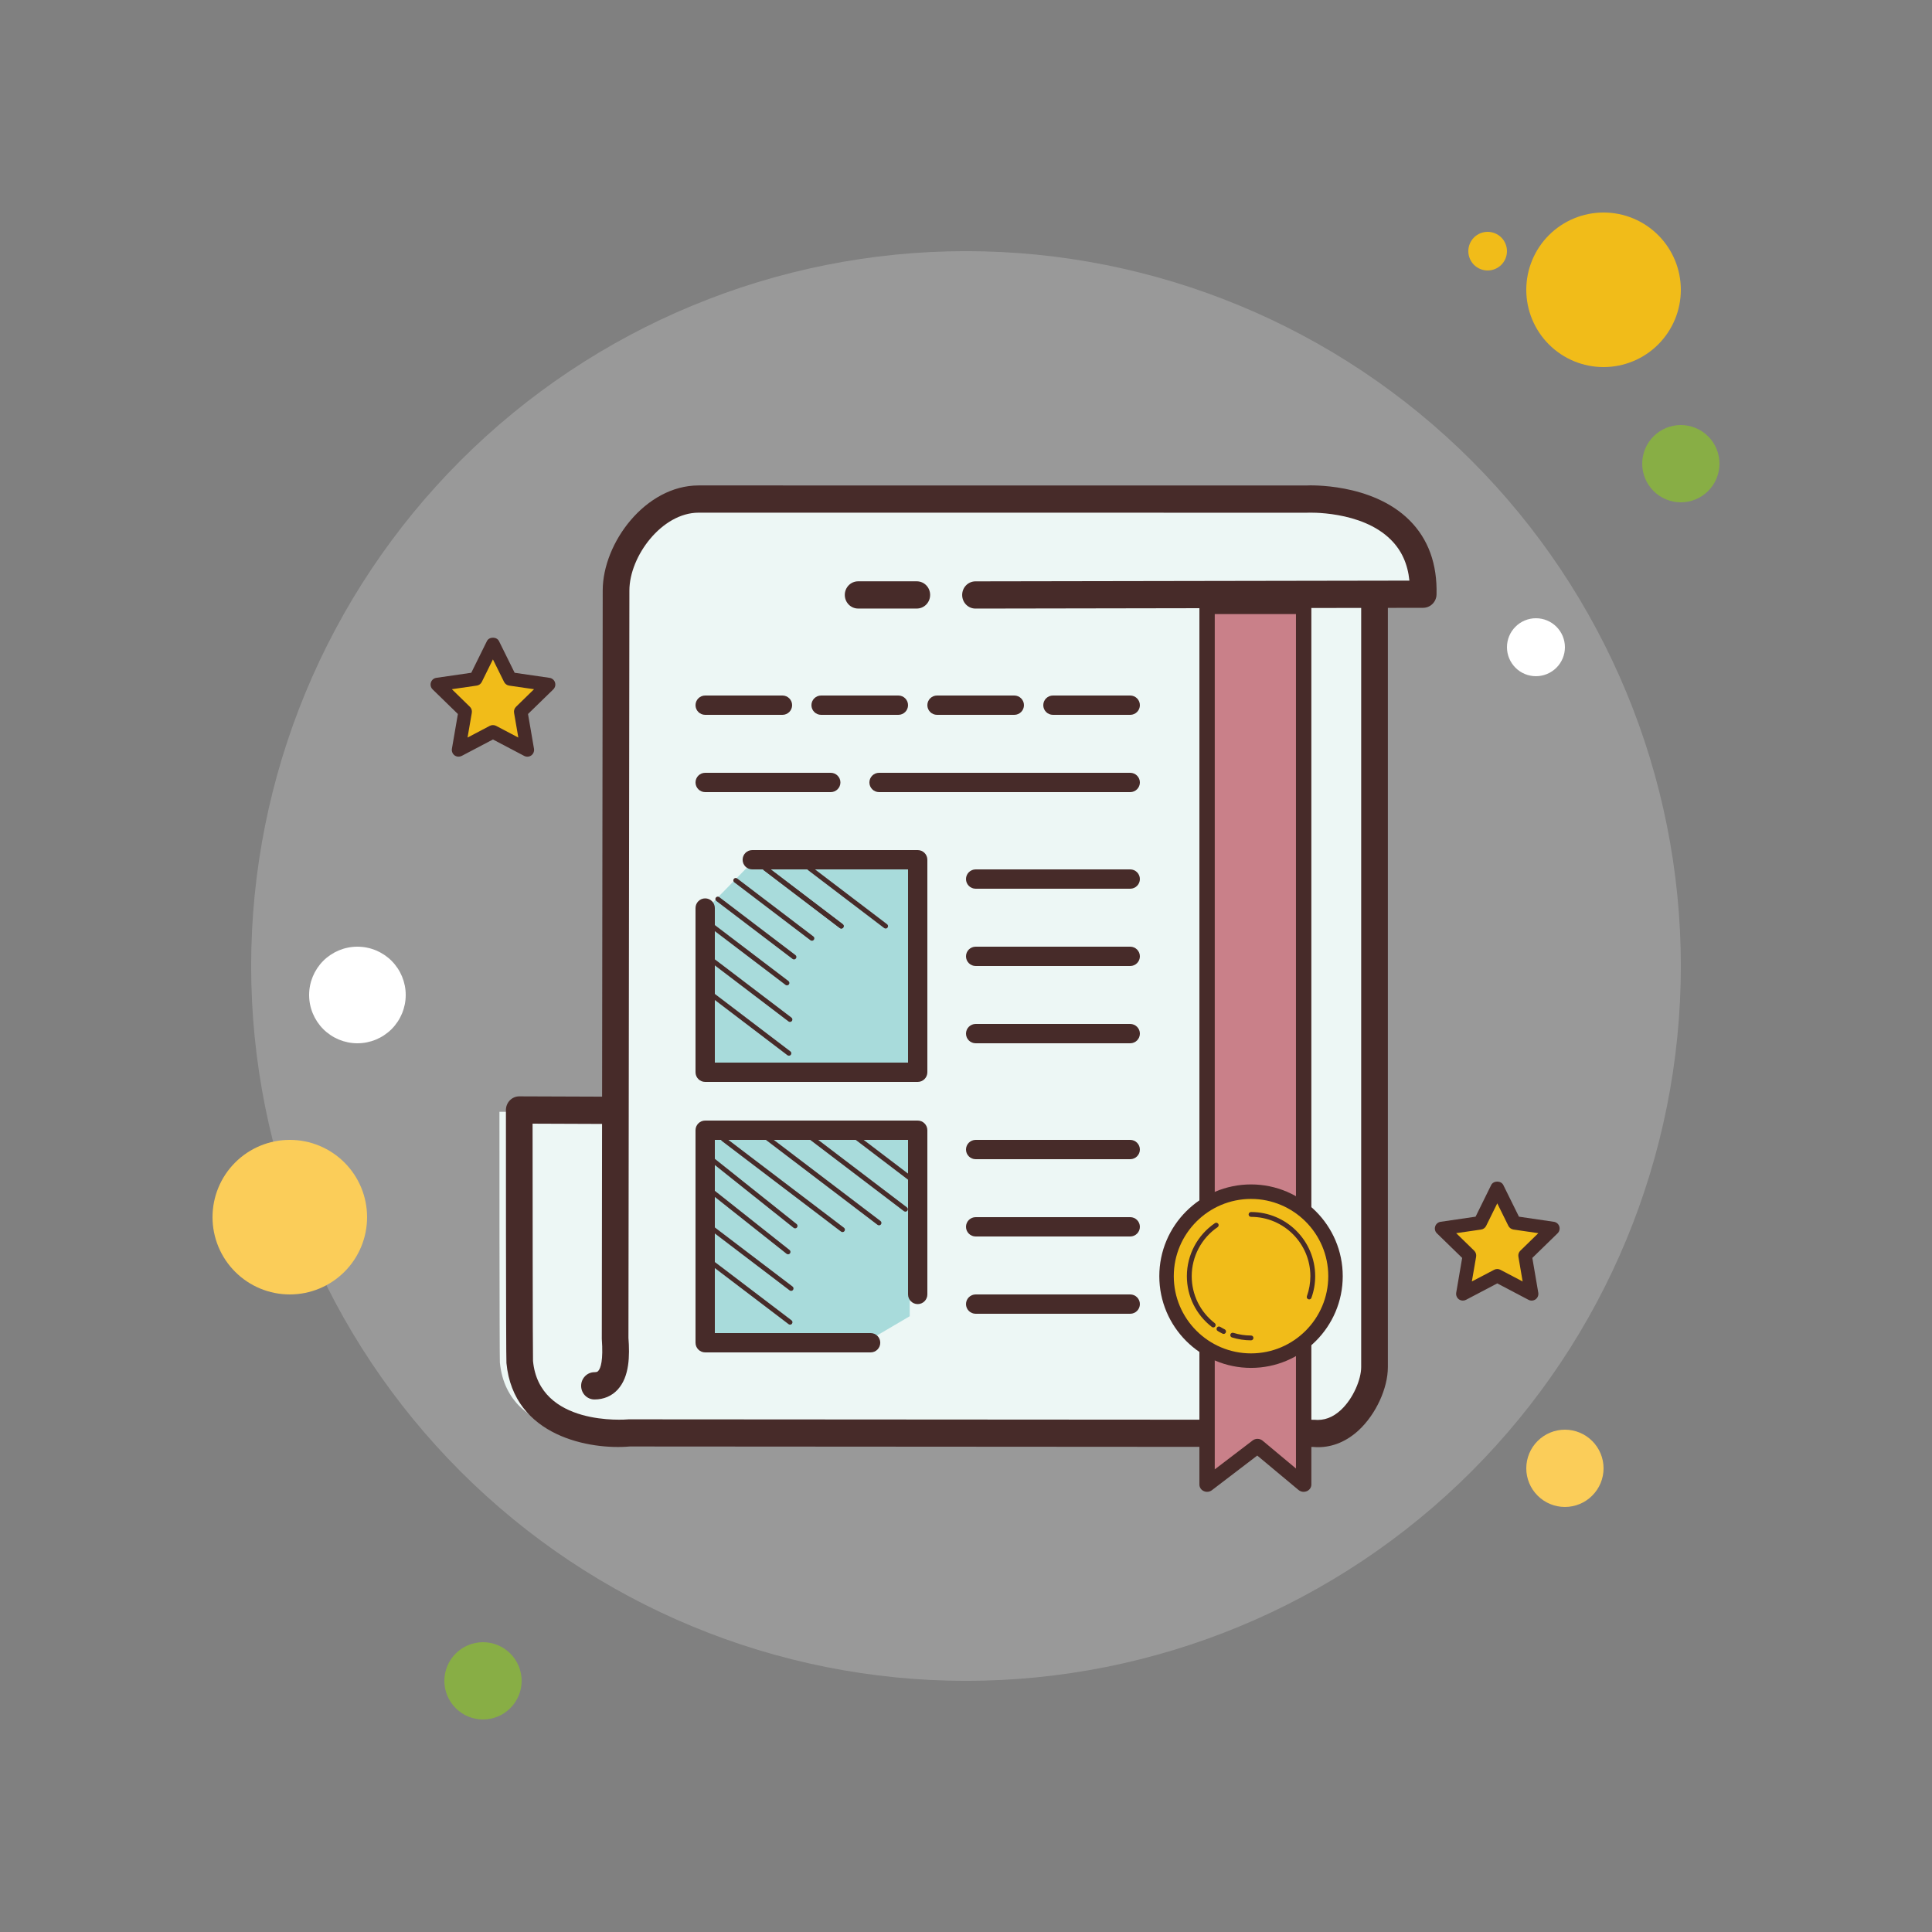 <svg width="53" height="53" viewBox="0 0 53 53" fill="none" xmlns="http://www.w3.org/2000/svg">
<rect x="0" y="0" width="53" height="53" fill="#808080" stroke="none"/>
<path d="M40.81 6.36C40.669 6.36 40.535 6.416 40.435 6.515C40.336 6.615 40.28 6.749 40.28 6.89C40.28 7.031 40.336 7.165 40.435 7.265C40.535 7.364 40.669 7.42 40.81 7.42C40.951 7.42 41.085 7.364 41.185 7.265C41.284 7.165 41.34 7.031 41.34 6.89C41.34 6.749 41.284 6.615 41.185 6.515C41.085 6.416 40.951 6.36 40.81 6.36Z" fill="#F1BC19"/>
<path opacity="0.2" d="M26.5 6.89C21.299 6.89 16.311 8.956 12.634 12.634C8.956 16.311 6.89 21.299 6.89 26.5C6.89 31.701 8.956 36.689 12.634 40.366C16.311 44.044 21.299 46.11 26.5 46.11C31.701 46.11 36.689 44.044 40.366 40.366C44.044 36.689 46.11 31.701 46.11 26.5C46.11 21.299 44.044 16.311 40.366 12.634C36.689 8.956 31.701 6.89 26.5 6.89V6.89Z" fill="white"/>
<path d="M43.99 5.83C43.428 5.83 42.889 6.053 42.491 6.451C42.093 6.849 41.87 7.388 41.87 7.95C41.87 8.512 42.093 9.051 42.491 9.449C42.889 9.847 43.428 10.07 43.99 10.07C44.552 10.07 45.092 9.847 45.489 9.449C45.887 9.051 46.11 8.512 46.11 7.95C46.11 7.388 45.887 6.849 45.489 6.451C45.092 6.053 44.552 5.83 43.99 5.83V5.83Z" fill="#F1BC19"/>
<path d="M46.11 11.66C45.829 11.66 45.559 11.772 45.361 11.97C45.162 12.169 45.05 12.439 45.05 12.72C45.05 13.001 45.162 13.271 45.361 13.47C45.559 13.668 45.829 13.78 46.11 13.78C46.391 13.78 46.661 13.668 46.859 13.47C47.058 13.271 47.17 13.001 47.17 12.72C47.17 12.439 47.058 12.169 46.859 11.97C46.661 11.772 46.391 11.66 46.11 11.66Z" fill="#88AE45"/>
<path d="M42.93 39.22C42.649 39.22 42.379 39.332 42.181 39.531C41.982 39.729 41.87 39.999 41.87 40.28C41.87 40.561 41.982 40.831 42.181 41.029C42.379 41.228 42.649 41.34 42.93 41.34C43.211 41.34 43.481 41.228 43.679 41.029C43.878 40.831 43.99 40.561 43.99 40.28C43.99 39.999 43.878 39.729 43.679 39.531C43.481 39.332 43.211 39.22 42.93 39.22ZM7.95 31.27C7.388 31.27 6.849 31.493 6.451 31.891C6.053 32.288 5.83 32.828 5.83 33.39C5.83 33.952 6.053 34.492 6.451 34.889C6.849 35.287 7.388 35.51 7.95 35.51C8.512 35.51 9.051 35.287 9.449 34.889C9.847 34.492 10.07 33.952 10.07 33.39C10.07 32.828 9.847 32.288 9.449 31.891C9.051 31.493 8.512 31.27 7.95 31.27Z" fill="#FBCD59"/>
<path d="M13.25 45.05C12.969 45.05 12.699 45.162 12.501 45.361C12.302 45.559 12.19 45.829 12.19 46.11C12.19 46.391 12.302 46.661 12.501 46.859C12.699 47.058 12.969 47.17 13.25 47.17C13.531 47.17 13.801 47.058 13.999 46.859C14.198 46.661 14.31 46.391 14.31 46.11C14.31 45.829 14.198 45.559 13.999 45.361C13.801 45.162 13.531 45.05 13.25 45.05Z" fill="#88AE45"/>
<path d="M9.805 25.97C9.454 25.97 9.117 26.11 8.868 26.358C8.62 26.607 8.48 26.944 8.48 27.295C8.48 27.646 8.62 27.983 8.868 28.232C9.117 28.48 9.454 28.62 9.805 28.62C10.156 28.62 10.493 28.48 10.742 28.232C10.99 27.983 11.13 27.646 11.13 27.295C11.13 26.944 10.99 26.607 10.742 26.358C10.493 26.11 10.156 25.97 9.805 25.97ZM42.135 16.96C41.924 16.96 41.722 17.044 41.573 17.193C41.424 17.342 41.34 17.544 41.34 17.755C41.34 17.966 41.424 18.168 41.573 18.317C41.722 18.466 41.924 18.55 42.135 18.55C42.346 18.55 42.548 18.466 42.697 18.317C42.846 18.168 42.93 17.966 42.93 17.755C42.93 17.544 42.846 17.342 42.697 17.193C42.548 17.044 42.346 16.96 42.135 16.96Z" fill="white"/>
<path d="M37.525 16.47L38.878 16.45C38.955 13.69 35.63 13.858 35.63 13.858L19.252 13.856C17.996 13.856 16.957 15.227 16.957 16.35V30.508L13.701 30.499C13.698 30.616 13.703 37.273 13.713 37.379C13.926 39.568 16.78 39.323 16.78 39.323L35.838 39.337C36.865 39.432 37.525 38.207 37.525 37.526C37.525 36.844 37.525 16.47 37.525 16.47Z" fill="#EDF7F5"/>
<path d="M16.308 38.391C16.105 38.391 15.942 38.224 15.942 38.017C15.942 37.811 16.106 37.643 16.308 37.643C16.38 37.643 16.4 37.622 16.411 37.609C16.48 37.533 16.552 37.319 16.509 36.729L16.534 16.2C16.534 14.894 17.707 13.317 19.164 13.317L35.838 13.318C35.895 13.314 37.631 13.239 38.666 14.272C39.181 14.785 39.43 15.472 39.408 16.311C39.402 16.512 39.24 16.673 39.042 16.674L26.761 16.695H26.76C26.558 16.695 26.395 16.529 26.395 16.322C26.395 16.115 26.558 15.948 26.76 15.948L38.664 15.928C38.617 15.469 38.45 15.1 38.155 14.806C37.346 13.998 35.871 14.064 35.857 14.065L19.164 14.064C18.159 14.064 17.266 15.258 17.266 16.2L17.24 36.703C17.276 37.188 17.271 37.762 16.947 38.118C16.785 38.296 16.564 38.391 16.308 38.391Z" fill="#472B29"/>
<path d="M36.16 39.7C36.112 39.7 36.063 39.697 36.014 39.693L17.278 39.681C16.215 39.776 14.087 39.422 13.893 37.392C13.879 37.245 13.878 30.497 13.879 30.442C13.884 30.239 14.046 30.076 14.245 30.076C14.245 30.076 14.245 30.076 14.246 30.076L16.695 30.085C16.898 30.086 17.06 30.253 17.06 30.46C17.059 30.666 16.895 30.833 16.694 30.833C16.693 30.833 16.693 30.833 16.693 30.833L14.61 30.825C14.611 32.217 14.613 37.113 14.622 37.335C14.793 39.13 17.145 38.946 17.246 38.936L36.047 38.948C36.326 38.977 36.566 38.882 36.785 38.679C37.133 38.355 37.341 37.827 37.341 37.503V16.32C37.341 16.114 37.505 15.947 37.707 15.947C37.909 15.947 38.073 16.114 38.073 16.32V37.503C38.073 38.085 37.745 38.795 37.278 39.231C36.947 39.539 36.563 39.7 36.16 39.7ZM25.151 16.694H23.541C23.338 16.694 23.175 16.527 23.175 16.32C23.175 16.114 23.339 15.947 23.541 15.947H25.151C25.353 15.947 25.516 16.114 25.516 16.32C25.516 16.527 25.353 16.694 25.151 16.694Z" fill="#472B29"/>
<path d="M24.956 36.108V30.74H19.405V36.875H23.65L24.956 36.108ZM19.498 24.816V29.15H25.048V23.816H20.477" fill="#A8DBDB"/>
<path d="M23.079 25.472C23.065 25.472 23.051 25.468 23.039 25.459L20.949 23.869C20.919 23.847 20.914 23.805 20.936 23.776C20.958 23.747 21 23.742 21.029 23.764L23.119 25.354C23.149 25.376 23.154 25.417 23.132 25.446C23.119 25.464 23.099 25.472 23.079 25.472Z" fill="#472B29"/>
<path d="M23.079 25.472C23.065 25.472 23.051 25.468 23.039 25.459L20.949 23.869C20.919 23.847 20.914 23.805 20.936 23.776C20.958 23.747 21 23.742 21.029 23.764L23.119 25.354C23.149 25.376 23.154 25.417 23.132 25.446C23.119 25.464 23.099 25.472 23.079 25.472ZM21.781 26.319C21.768 26.319 21.753 26.314 21.742 26.306L19.651 24.716C19.621 24.694 19.616 24.652 19.638 24.623C19.66 24.594 19.702 24.589 19.731 24.61L21.822 26.201C21.851 26.223 21.857 26.264 21.834 26.293C21.821 26.31 21.802 26.319 21.781 26.319ZM22.273 25.807C22.259 25.807 22.245 25.802 22.233 25.794L20.143 24.204C20.113 24.182 20.108 24.14 20.13 24.111C20.152 24.082 20.194 24.078 20.223 24.099L22.313 25.689C22.343 25.711 22.348 25.752 22.326 25.781C22.312 25.798 22.293 25.807 22.273 25.807ZM21.588 27.031C21.575 27.031 21.56 27.026 21.549 27.018L19.458 25.428C19.429 25.405 19.423 25.364 19.446 25.335C19.468 25.305 19.51 25.301 19.538 25.322L21.629 26.912C21.658 26.935 21.664 26.976 21.642 27.005C21.628 27.022 21.609 27.031 21.588 27.031ZM21.671 28.034C21.657 28.034 21.642 28.029 21.631 28.021L19.541 26.431C19.511 26.408 19.506 26.367 19.528 26.338C19.55 26.308 19.592 26.304 19.621 26.325L21.711 27.915C21.741 27.937 21.746 27.979 21.724 28.008C21.71 28.025 21.691 28.034 21.671 28.034ZM24.295 25.472C24.281 25.472 24.267 25.468 24.255 25.459L22.165 23.869C22.135 23.847 22.13 23.805 22.152 23.776C22.175 23.747 22.216 23.742 22.245 23.764L24.335 25.354C24.365 25.376 24.37 25.417 24.348 25.446C24.335 25.464 24.315 25.472 24.295 25.472ZM21.642 28.961C21.628 28.961 21.614 28.956 21.602 28.948L19.512 27.358C19.482 27.335 19.477 27.294 19.499 27.265C19.521 27.235 19.563 27.231 19.592 27.252L21.682 28.842C21.712 28.864 21.717 28.906 21.695 28.935C21.682 28.952 21.663 28.961 21.642 28.961ZM24.114 33.614C24.1 33.614 24.086 33.609 24.074 33.601L20.98 31.247C20.95 31.225 20.945 31.184 20.967 31.154C20.989 31.124 21.03 31.12 21.059 31.142L24.154 33.495C24.184 33.518 24.189 33.559 24.167 33.588C24.154 33.605 24.134 33.614 24.114 33.614ZM21.812 33.697C21.798 33.697 21.783 33.693 21.771 33.683L19.446 31.829C19.418 31.806 19.413 31.765 19.436 31.736C19.458 31.707 19.499 31.703 19.529 31.725L21.854 33.579C21.882 33.602 21.886 33.644 21.864 33.672C21.851 33.689 21.832 33.697 21.812 33.697ZM23.112 33.799C23.098 33.799 23.084 33.794 23.072 33.786L19.801 31.299C19.772 31.277 19.766 31.235 19.789 31.206C19.811 31.177 19.852 31.172 19.881 31.194L23.152 33.68C23.182 33.703 23.187 33.744 23.165 33.773C23.151 33.791 23.132 33.799 23.112 33.799ZM21.619 34.409C21.605 34.409 21.59 34.404 21.578 34.395L19.365 32.641C19.335 32.618 19.331 32.577 19.354 32.548C19.376 32.52 19.418 32.514 19.446 32.537L21.66 34.291C21.689 34.314 21.693 34.355 21.671 34.384C21.658 34.4 21.639 34.409 21.619 34.409ZM21.702 35.412C21.688 35.412 21.674 35.407 21.662 35.399L19.366 33.652C19.337 33.63 19.331 33.589 19.354 33.56C19.376 33.53 19.417 33.526 19.446 33.547L21.742 35.293C21.772 35.316 21.777 35.357 21.755 35.386C21.742 35.403 21.722 35.412 21.702 35.412ZM24.838 33.239C24.824 33.239 24.81 33.234 24.798 33.226L22.196 31.247C22.166 31.224 22.161 31.183 22.183 31.154C22.205 31.124 22.247 31.12 22.276 31.141L24.878 33.12C24.908 33.142 24.913 33.184 24.891 33.213C24.878 33.23 24.858 33.239 24.838 33.239ZM21.673 36.339C21.66 36.339 21.645 36.334 21.634 36.326L19.543 34.736C19.513 34.713 19.508 34.672 19.53 34.643C19.552 34.613 19.594 34.609 19.623 34.63L21.714 36.22C21.743 36.242 21.748 36.284 21.726 36.313C21.713 36.33 21.693 36.339 21.673 36.339ZM25.031 32.437C25.017 32.437 25.003 32.432 24.991 32.424L23.296 31.134C23.266 31.112 23.261 31.071 23.283 31.042C23.305 31.012 23.347 31.008 23.376 31.029L25.071 32.318C25.101 32.341 25.106 32.382 25.084 32.411C25.071 32.428 25.051 32.437 25.031 32.437Z" fill="#472B29"/>
<path d="M35.763 33.41V16.647H33.113V33.492V40.726L34.495 39.669L35.763 40.726V33.41Z" fill="#C98089"/>
<path d="M35.763 40.925C35.712 40.925 35.662 40.907 35.623 40.875L34.49 39.93L33.246 40.88C33.183 40.929 33.095 40.938 33.023 40.905C32.95 40.873 32.903 40.803 32.903 40.726V16.647C32.903 16.538 32.997 16.448 33.114 16.448H35.763C35.88 16.448 35.974 16.538 35.974 16.647V40.726C35.974 40.804 35.925 40.875 35.85 40.907C35.821 40.919 35.791 40.925 35.763 40.925ZM33.324 16.846V40.309L34.363 39.516C34.444 39.454 34.558 39.457 34.636 39.521L35.552 40.285V16.846H33.324Z" fill="#472B29"/>
<path d="M34.319 32.691C33.704 32.691 33.115 32.935 32.68 33.37C32.246 33.804 32.001 34.394 32.001 35.009C32.001 35.623 32.246 36.213 32.68 36.648C33.115 37.082 33.704 37.326 34.319 37.326C34.934 37.326 35.523 37.082 35.958 36.648C36.393 36.213 36.637 35.623 36.637 35.009C36.637 34.394 36.393 33.804 35.958 33.37C35.523 32.935 34.934 32.691 34.319 32.691V32.691Z" fill="#F1BC19"/>
<path d="M34.319 37.525C32.931 37.525 31.803 36.396 31.803 35.009C31.803 33.621 32.931 32.492 34.319 32.492C35.706 32.492 36.835 33.621 36.835 35.009C36.835 36.396 35.707 37.525 34.319 37.525ZM34.319 32.89C33.151 32.89 32.2 33.84 32.2 35.009C32.2 36.177 33.151 37.127 34.319 37.127C35.487 37.127 36.438 36.177 36.438 35.009C36.438 33.84 35.487 32.89 34.319 32.89Z" fill="#472B29"/>
<path d="M35.914 35.646C35.906 35.646 35.899 35.645 35.892 35.642C35.857 35.63 35.839 35.592 35.852 35.558C35.914 35.382 35.947 35.197 35.947 35.009C35.947 34.112 35.217 33.382 34.32 33.382C34.283 33.382 34.253 33.352 34.253 33.316C34.253 33.279 34.283 33.249 34.32 33.249C35.29 33.249 36.079 34.039 36.079 35.009C36.079 35.213 36.045 35.413 35.976 35.602C35.967 35.629 35.941 35.646 35.914 35.646ZM33.283 36.415C33.269 36.415 33.254 36.41 33.243 36.401C32.809 36.064 32.559 35.557 32.559 35.009C32.559 34.427 32.847 33.883 33.328 33.555C33.358 33.534 33.399 33.543 33.42 33.572C33.44 33.602 33.432 33.644 33.402 33.664C32.958 33.968 32.692 34.471 32.692 35.009C32.692 35.516 32.922 35.985 33.323 36.297C33.352 36.319 33.357 36.361 33.335 36.389C33.323 36.406 33.303 36.415 33.283 36.415ZM33.567 36.593C33.557 36.593 33.547 36.591 33.537 36.585C33.492 36.563 33.447 36.539 33.404 36.512C33.373 36.493 33.364 36.452 33.383 36.421C33.401 36.39 33.442 36.38 33.474 36.399C33.514 36.424 33.555 36.446 33.596 36.467C33.629 36.483 33.642 36.523 33.626 36.556C33.615 36.579 33.591 36.593 33.567 36.593ZM34.319 36.769C34.142 36.769 33.966 36.742 33.797 36.69C33.762 36.679 33.742 36.642 33.753 36.607C33.764 36.573 33.799 36.552 33.836 36.564C33.993 36.612 34.155 36.637 34.319 36.637C34.356 36.637 34.385 36.666 34.385 36.703C34.385 36.74 34.356 36.769 34.319 36.769Z" fill="#472B29"/>
<path d="M13.522 17.67L13.994 18.625L15.048 18.778L14.286 19.522L14.465 20.572L13.522 20.076L12.579 20.572L12.76 19.522L11.997 18.778L13.051 18.625L13.522 17.67Z" fill="#F1BC19"/>
<path d="M12.58 20.757C12.542 20.757 12.503 20.746 12.471 20.723C12.414 20.681 12.386 20.611 12.397 20.541L12.561 19.587L11.868 18.912C11.817 18.862 11.799 18.788 11.821 18.721C11.842 18.654 11.9 18.605 11.97 18.595L12.928 18.456L13.357 17.588C13.418 17.462 13.627 17.462 13.689 17.588L14.118 18.456L15.076 18.595C15.146 18.606 15.204 18.654 15.225 18.721C15.247 18.788 15.229 18.862 15.178 18.912L14.485 19.587L14.649 20.541C14.66 20.611 14.632 20.681 14.575 20.723C14.518 20.764 14.443 20.77 14.379 20.736L13.523 20.286L12.667 20.736C12.639 20.751 12.609 20.757 12.58 20.757ZM13.522 19.891C13.552 19.891 13.582 19.898 13.609 19.912L14.219 20.233L14.102 19.553C14.092 19.493 14.112 19.432 14.156 19.389L14.65 18.907L13.967 18.808C13.907 18.799 13.855 18.761 13.828 18.707L13.522 18.089L13.217 18.707C13.19 18.762 13.138 18.8 13.078 18.808L12.396 18.907L12.89 19.389C12.934 19.431 12.953 19.492 12.943 19.553L12.826 20.233L13.436 19.912C13.463 19.898 13.493 19.891 13.522 19.891Z" fill="#472B29"/>
<path d="M41.073 32.591L41.545 33.546L42.599 33.7L41.837 34.443L42.016 35.493L41.073 34.998L40.13 35.493L40.311 34.443L39.548 33.7L40.602 33.546L41.073 32.591Z" fill="#F1BC19"/>
<path d="M40.13 35.678C40.092 35.678 40.054 35.667 40.021 35.644C39.965 35.602 39.936 35.532 39.948 35.462L40.111 34.508L39.418 33.833C39.367 33.784 39.349 33.71 39.371 33.643C39.393 33.576 39.451 33.527 39.52 33.517L40.479 33.377L40.907 32.509C40.969 32.383 41.178 32.383 41.24 32.509L41.669 33.377L42.626 33.517C42.696 33.527 42.754 33.576 42.776 33.643C42.797 33.71 42.779 33.784 42.729 33.833L42.036 34.508L42.199 35.462C42.211 35.532 42.183 35.602 42.126 35.644C42.068 35.684 41.993 35.691 41.93 35.657L41.074 35.207L40.218 35.657C40.19 35.672 40.16 35.678 40.13 35.678ZM39.947 33.829L40.441 34.31C40.485 34.353 40.504 34.414 40.494 34.475L40.377 35.154L40.988 34.834C41.042 34.805 41.107 34.805 41.16 34.834L41.77 35.154L41.654 34.474C41.643 34.414 41.663 34.353 41.707 34.31L42.201 33.829L41.519 33.73C41.459 33.721 41.406 33.683 41.379 33.629L41.074 33.011L40.769 33.629C40.742 33.684 40.69 33.722 40.629 33.73L39.947 33.829Z" fill="#472B29"/>
<path d="M25.175 29.68H19.345C19.199 29.68 19.08 29.561 19.08 29.415V24.91C19.08 24.764 19.199 24.645 19.345 24.645C19.491 24.645 19.61 24.764 19.61 24.91V29.15H24.91V23.85H20.637C20.49 23.85 20.372 23.731 20.372 23.585C20.372 23.439 20.49 23.32 20.637 23.32H25.175C25.321 23.32 25.44 23.439 25.44 23.585V29.415C25.44 29.561 25.321 29.68 25.175 29.68Z" fill="#472B29"/>
<path d="M23.883 37.1H19.345C19.199 37.1 19.08 36.981 19.08 36.835V31.005C19.08 30.859 19.199 30.74 19.345 30.74H25.175C25.321 30.74 25.44 30.859 25.44 31.005V35.51C25.44 35.656 25.321 35.775 25.175 35.775C25.029 35.775 24.91 35.656 24.91 35.51V31.27H19.61V36.57H23.883C24.03 36.57 24.148 36.689 24.148 36.835C24.148 36.981 24.03 37.1 23.883 37.1Z" fill="#472B29"/>
<path d="M31.005 24.38H26.765C26.619 24.38 26.5 24.261 26.5 24.115C26.5 23.969 26.619 23.85 26.765 23.85H31.005C31.151 23.85 31.27 23.969 31.27 24.115C31.27 24.261 31.151 24.38 31.005 24.38Z" fill="#472B29"/>
<path d="M31.005 21.73H24.115C23.969 21.73 23.85 21.611 23.85 21.465C23.85 21.319 23.969 21.2 24.115 21.2H31.005C31.151 21.2 31.27 21.319 31.27 21.465C31.27 21.611 31.151 21.73 31.005 21.73Z" fill="#472B29"/>
<path d="M22.79 21.73H19.345C19.199 21.73 19.08 21.611 19.08 21.465C19.08 21.319 19.199 21.2 19.345 21.2H22.79C22.936 21.2 23.055 21.319 23.055 21.465C23.055 21.611 22.936 21.73 22.79 21.73Z" fill="#472B29"/>
<path d="M21.465 19.61H19.345C19.199 19.61 19.08 19.491 19.08 19.345C19.08 19.199 19.199 19.08 19.345 19.08H21.465C21.611 19.08 21.73 19.199 21.73 19.345C21.73 19.491 21.611 19.61 21.465 19.61Z" fill="#472B29"/>
<path d="M24.645 19.61H22.525C22.379 19.61 22.26 19.491 22.26 19.345C22.26 19.199 22.379 19.08 22.525 19.08H24.645C24.791 19.08 24.91 19.199 24.91 19.345C24.91 19.491 24.791 19.61 24.645 19.61Z" fill="#472B29"/>
<path d="M27.825 19.61H25.705C25.559 19.61 25.44 19.491 25.44 19.345C25.44 19.199 25.559 19.08 25.705 19.08H27.825C27.971 19.08 28.09 19.199 28.09 19.345C28.09 19.491 27.971 19.61 27.825 19.61Z" fill="#472B29"/>
<path d="M31.005 19.61H28.885C28.739 19.61 28.62 19.491 28.62 19.345C28.62 19.199 28.739 19.08 28.885 19.08H31.005C31.151 19.08 31.27 19.199 31.27 19.345C31.27 19.491 31.151 19.61 31.005 19.61Z" fill="#472B29"/>
<path d="M31.005 26.5H26.765C26.619 26.5 26.5 26.381 26.5 26.235C26.5 26.089 26.619 25.97 26.765 25.97H31.005C31.151 25.97 31.27 26.089 31.27 26.235C31.27 26.381 31.151 26.5 31.005 26.5Z" fill="#472B29"/>
<path d="M31.005 28.62H26.765C26.619 28.62 26.5 28.501 26.5 28.355C26.5 28.209 26.619 28.09 26.765 28.09H31.005C31.151 28.09 31.27 28.209 31.27 28.355C31.27 28.501 31.151 28.62 31.005 28.62Z" fill="#472B29"/>
<path d="M31.005 31.8H26.765C26.619 31.8 26.5 31.681 26.5 31.535C26.5 31.389 26.619 31.27 26.765 31.27H31.005C31.151 31.27 31.27 31.389 31.27 31.535C31.27 31.681 31.151 31.8 31.005 31.8Z" fill="#472B29"/>
<path d="M31.005 33.92H26.765C26.619 33.92 26.5 33.801 26.5 33.655C26.5 33.509 26.619 33.39 26.765 33.39H31.005C31.151 33.39 31.27 33.509 31.27 33.655C31.27 33.801 31.151 33.92 31.005 33.92Z" fill="#472B29"/>
<path d="M31.005 36.04H26.765C26.619 36.04 26.5 35.921 26.5 35.775C26.5 35.629 26.619 35.51 26.765 35.51H31.005C31.151 35.51 31.27 35.629 31.27 35.775C31.27 35.921 31.151 36.04 31.005 36.04Z" fill="#472B29"/>
</svg>
